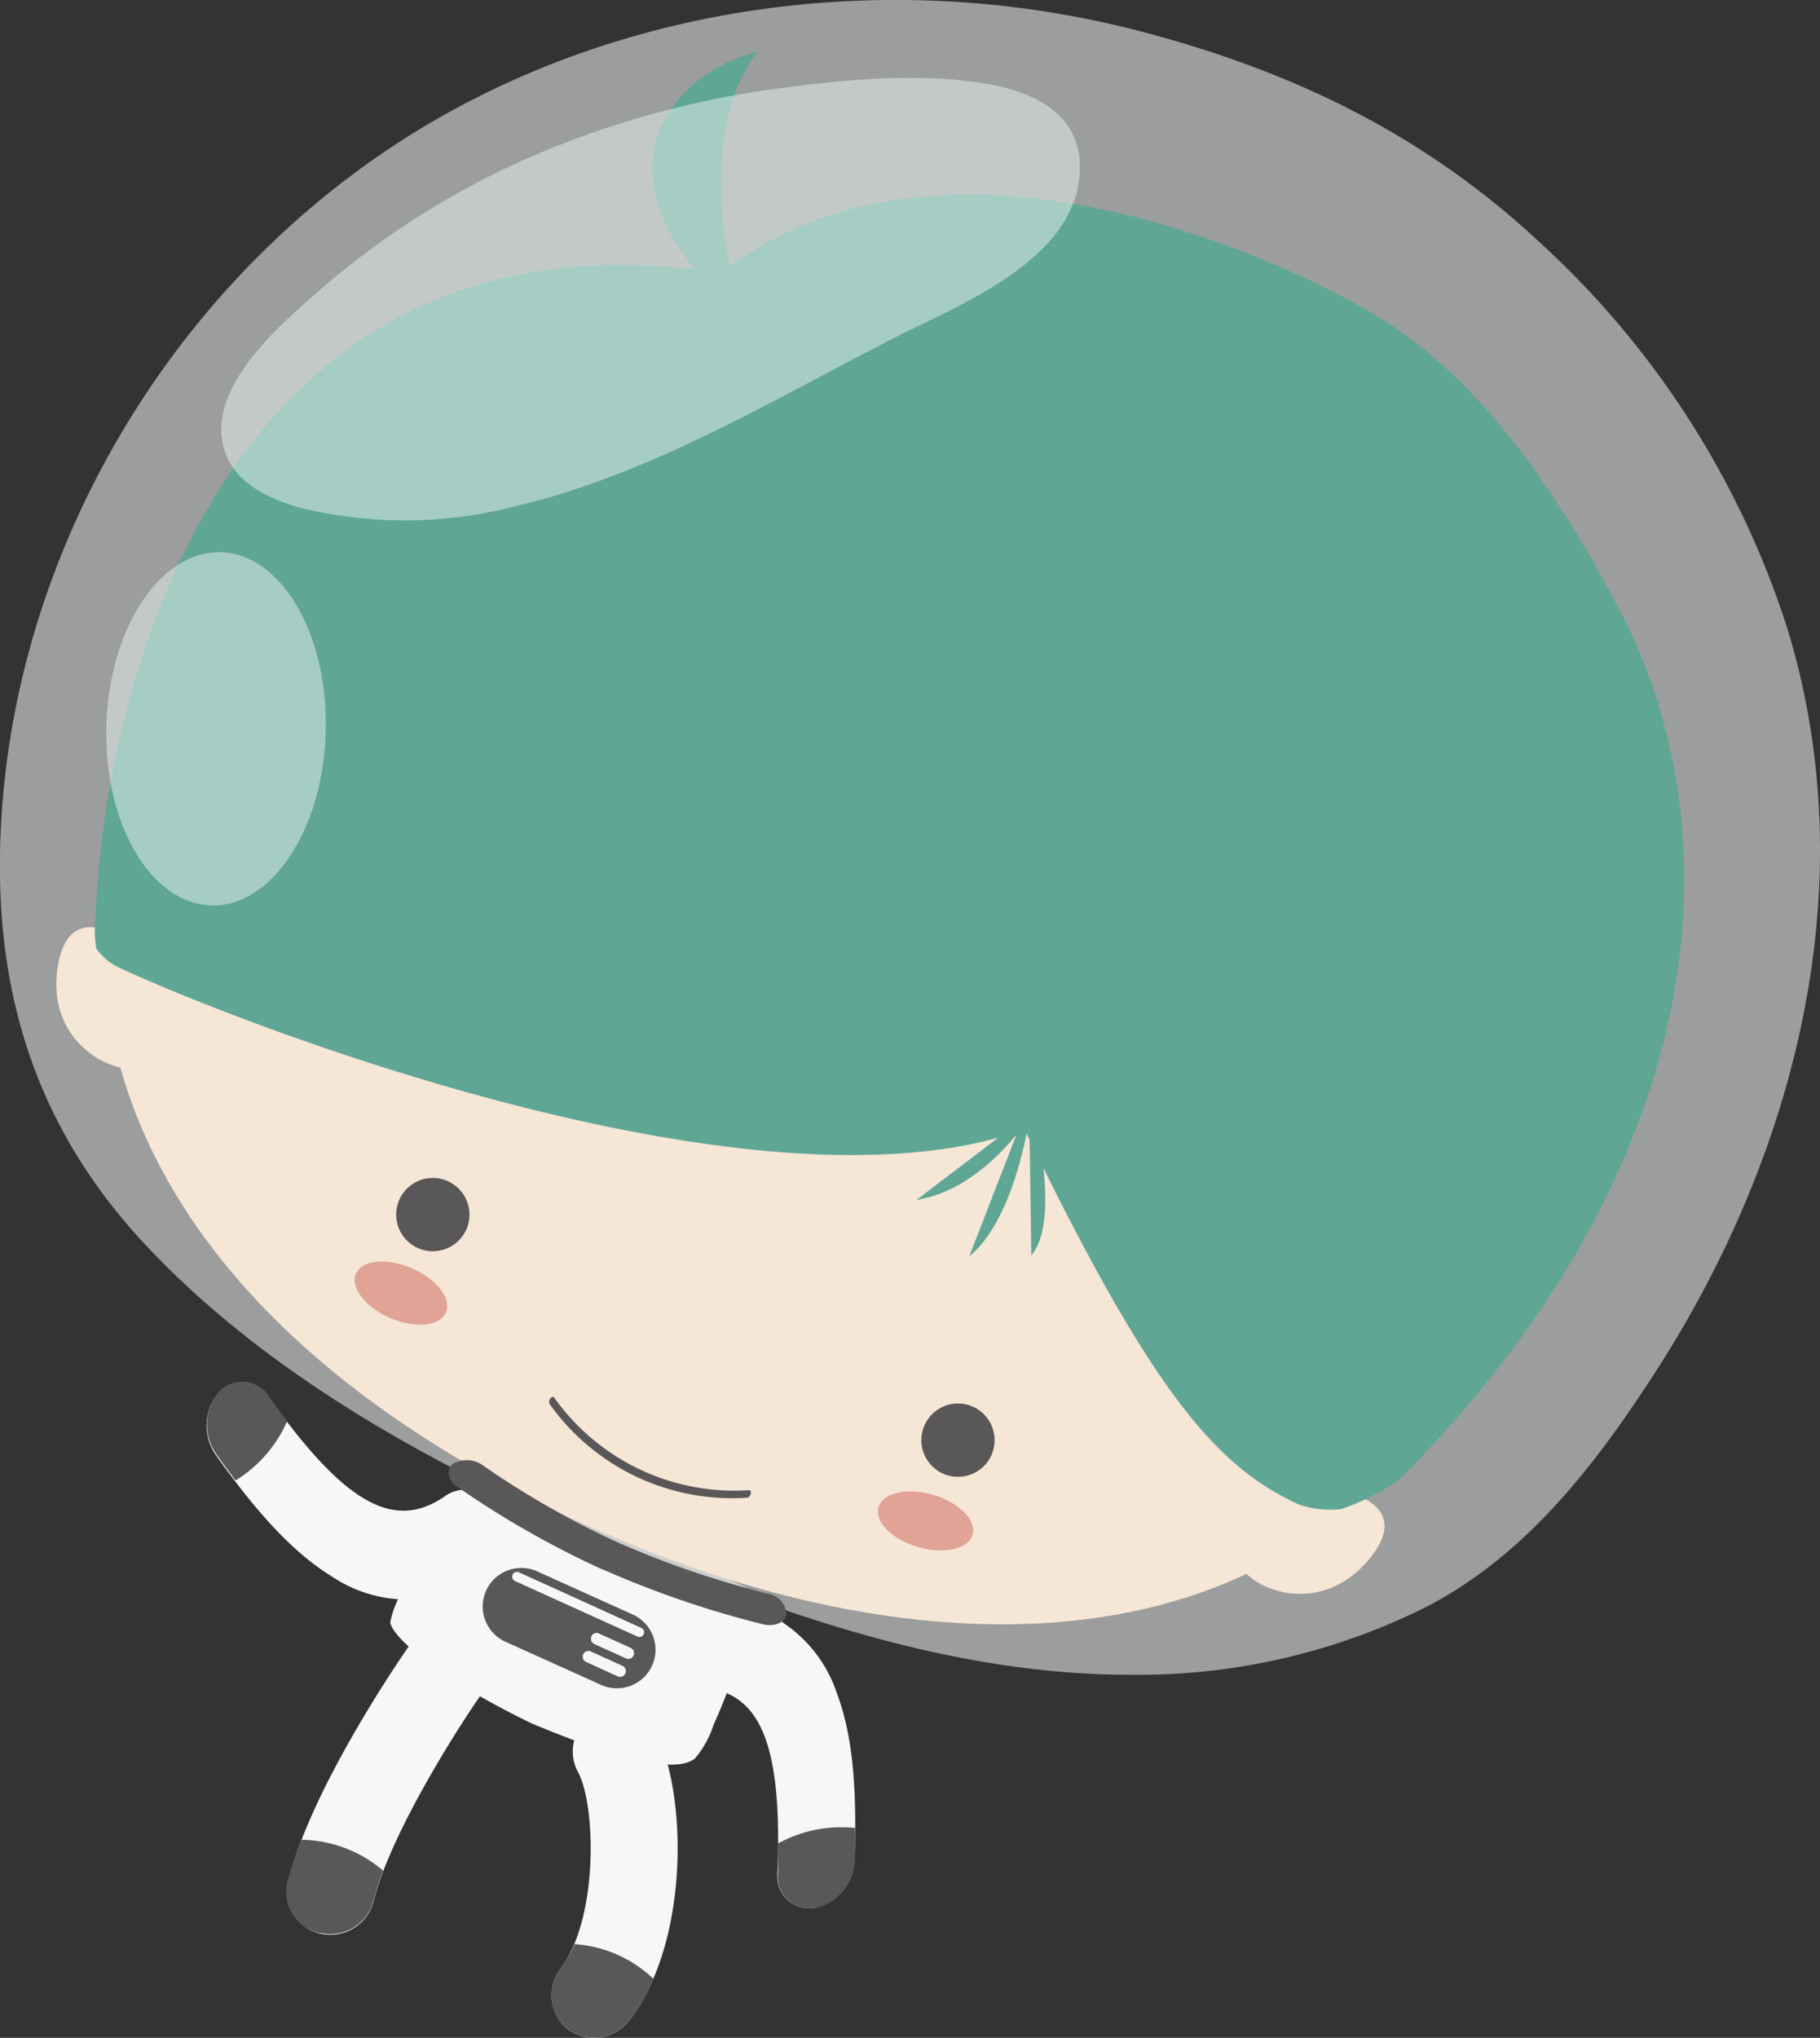 <svg xmlns="http://www.w3.org/2000/svg" viewBox="0 0 126.69 141.78"><rect x="0" y="0" width="126.69" height="141.78" fill="#333333" stroke="none"/><defs><style>.cls-1{fill:#f7f7f7;}.cls-2{fill:#595758;}.cls-3{fill:#bfc0c0;opacity:0.75;}.cls-3,.cls-6{isolation:isolate;}.cls-4{fill:#f5e6d6;}.cls-5{fill:#60a695;}.cls-6{fill:#e4f2ee;opacity:0.52;}.cls-7{fill:#e0a396;}</style></defs><title>组 1658 (2)</title><g id="圖層_2" data-name="圖層 2"><g id="圖層_5" data-name="圖層 5"><g id="组_1658" data-name="组 1658"><g id="组_1602" data-name="组 1602"><g id="组_1581" data-name="组 1581"><path id="Path_3306" data-name="Path 3306" class="cls-1" d="M20.15,132.61a3.07,3.07,0,0,1-.09-1.7c1.6-6.5,7.92-15.76,9-17.2a3.1,3.1,0,0,1,4.27-.63A3,3,0,0,1,34,117.2h0l-.06.07c-1.28,1.67-6.72,10-7.94,15a3.1,3.1,0,0,1-3.68,2.26,3,3,0,0,1-2.15-1.88Z"/><path id="Path_3307" data-name="Path 3307" class="cls-1" d="M20.15,132.61a3.07,3.07,0,0,1-.09-1.7c1.6-6.5,7.92-15.76,9-17.2a3.1,3.1,0,0,1,4.27-.63A3,3,0,0,1,34,117.2h0l-.06.07c-1.28,1.67-6.72,10-7.94,15a3.1,3.1,0,0,1-3.68,2.26,3,3,0,0,1-2.15-1.88Z"/><path id="Path_3308" data-name="Path 3308" class="cls-2" d="M22.31,134.49A3.1,3.1,0,0,0,26,132.23a17.36,17.36,0,0,1,.67-2.08A8.93,8.93,0,0,0,21,128a24.87,24.87,0,0,0-1,2.92,3.08,3.08,0,0,0,.09,1.7,3,3,0,0,0,2.16,1.87Z"/><path id="Path_3309" data-name="Path 3309" class="cls-1" d="M54.52,112.87a9.51,9.51,0,0,0-4.81-1.35,3.42,3.42,0,0,0-3.2,2.84A2.32,2.32,0,0,0,48,117.28a1.84,1.84,0,0,0,.52.1c4.37.16,5.94,3.77,5.6,12.88a2.23,2.23,0,0,0,1.93,2.49,2.29,2.29,0,0,0,.64,0,3.57,3.57,0,0,0,2.79-3.33c.2-5.26-.18-8.85-1.23-11.63a9.49,9.49,0,0,0-3.77-4.91Z"/><path id="Path_3310" data-name="Path 3310" class="cls-2" d="M56.72,132.74a2.22,2.22,0,0,1-2.56-1.82,2.09,2.09,0,0,1,0-.66c0-.71,0-1.38,0-2a9.09,9.09,0,0,1,5.36-1.08c0,.72,0,1.47,0,2.26a3.57,3.57,0,0,1-2.79,3.33Z"/><path id="Path_3311" data-name="Path 3311" class="cls-1" d="M29.1,111.25a9.55,9.55,0,0,0,4.63-1.86,3.43,3.43,0,0,0,.8-4.2,2.32,2.32,0,0,0-3-1.39,2.16,2.16,0,0,0-.48.24c-3.56,2.54-7,.64-12.3-6.79a2.23,2.23,0,0,0-3-.8h0a2.74,2.74,0,0,0-.5.4A3.59,3.59,0,0,0,15,101.2c3.05,4.29,5.54,6.9,8.07,8.46a9.44,9.44,0,0,0,6,1.6Z"/><path id="Path_3312" data-name="Path 3312" class="cls-2" d="M15.24,96.84a2.22,2.22,0,0,1,3.14-.11,2.24,2.24,0,0,1,.41.51c.41.58.81,1.12,1.2,1.63A9.13,9.13,0,0,1,16.4,103c-.44-.57-.88-1.18-1.34-1.82a3.57,3.57,0,0,1,.18-4.34Z"/><path id="Path_3313" data-name="Path 3313" class="cls-1" d="M38.57,139.83A3,3,0,0,1,39,137c2.69-3.53,2.48-11.47,1.23-13.72a3,3,0,0,1,1.21-4.06h0a3,3,0,0,1,4.12,1.15c2.26,4.09,2.53,14.6-1.74,20.19a3.1,3.1,0,0,1-4.26.64A2.89,2.89,0,0,1,38.57,139.83Z"/><path id="Path_3314" data-name="Path 3314" class="cls-2" d="M39,137a3,3,0,0,0-.44,2.83,2.93,2.93,0,0,0,1,1.36,3.11,3.11,0,0,0,4.27-.64,13.69,13.69,0,0,0,1.65-2.88A8.82,8.82,0,0,0,40,135.26,8.07,8.07,0,0,1,39,137Z"/><path id="Path_3315" data-name="Path 3315" class="cls-1" d="M49.29,106.78l-9.39,2.53-4.39-8.91Z"/><path id="Path_3324" data-name="Path 3324" class="cls-1" d="M49.67,120v0c2.91-6.37,2.32-9.53,2.32-9.53L33.83,102a97.85,97.85,0,0,0-5.64,8.36.88.88,0,0,0-.09.2,6.78,6.78,0,0,0-.93,2.28c0,.89,3.08,3.8,9.85,7.07,6.54,2.73,10.06,3.42,11.35,2.44A6.85,6.85,0,0,0,49.67,120Z"/><path id="Rectangle_318" data-name="Rectangle 318" class="cls-2" d="M37.4,109.33l6.65,3a2.69,2.69,0,0,1,1.34,3.56h0a2.69,2.69,0,0,1-3.56,1.33l-6.65-3a2.69,2.69,0,0,1-1.34-3.56h0a2.69,2.69,0,0,1,3.56-1.33Z"/><path id="Rectangle_319" data-name="Rectangle 319" class="cls-1" d="M41.7,113.65l2.2,1a.4.4,0,0,1,.2.53h0a.4.4,0,0,1-.53.2h0l-2.2-1a.4.4,0,0,1-.2-.53h0a.39.39,0,0,1,.53-.2Z"/><path id="Rectangle_320" data-name="Rectangle 320" class="cls-1" d="M41.13,114.9l2.2,1a.4.4,0,0,1,.2.53h0a.4.4,0,0,1-.53.2h0l-2.2-1a.4.4,0,0,1-.2-.53h0a.4.4,0,0,1,.53-.2Z"/><path id="Rectangle_321" data-name="Rectangle 321" class="cls-1" d="M36.12,109.39l8.52,3.87a.32.32,0,0,1,.16.44h0a.32.32,0,0,1-.43.16L35.85,110a.34.34,0,0,1-.17-.44h0a.32.32,0,0,1,.44-.16Z"/><path id="Path_3006" data-name="Path 3006" class="cls-3" d="M38.58,105.58c3.59,1.63,7.2,3.12,10.76,4.5,9.39,3.65,19.27,6.44,29.35,6.44a44.78,44.78,0,0,0,20.55-4.7c6.94-3.58,11.74-9.79,15.92-16.25,9.89-15.26,14.67-34,9.29-51.74A61.9,61.9,0,0,0,107.33,17c-8-7.5-17-11.89-27.44-14.69C63.88-2,46.18-.32,31.56,7.64,12.87,17.81.34,38.16,0,59.46c-.17,10.65,3,19.7,10.44,27.48C18.12,95,28.23,100.88,38.58,105.58Z"/><path id="Path_3008" data-name="Path 3008" class="cls-4" d="M8.92,65.61S4.77,62.21,4,67.36,7.89,75,10.13,74.23s-1.21-8.62-1.21-8.62"/><path id="Path_3009" data-name="Path 3009" class="cls-4" d="M93.33,103.7s5.3.87,1.92,4.85-8.26,2.13-9.19,0,7.27-4.8,7.27-4.8"/><path id="Path_3010" data-name="Path 3010" class="cls-4" d="M103.71,90.17c-9.28,25.46-36.52,27.85-62.9,15.94C14.2,94.1-.32,73.49,11,48.35c9.7-21.5,38.31-29.56,63.9-18S111.78,68,103.71,90.18"/><path id="Path_3011" data-name="Path 3011" class="cls-5" d="M51.63,21.89s-3.86-11.62,1.08-18.3c-7,1.84-11.65,9.66-1.08,18.3"/><path id="Path_3012" data-name="Path 3012" class="cls-5" d="M93.3,105a6.87,6.87,0,0,1-2.88-.32c-5.41-2.52-9.89-7-19.1-26.11C52.51,85.38,15.81,70.84,8.38,67.36A3.93,3.93,0,0,1,6.71,66,7.49,7.49,0,0,1,6.63,64c.76-18.78,10.43-50.13,43.55-45,15-11.72,37.51-1.28,42.27,1.13s11.82,6.16,20.28,22.3C121,58.16,119,81.31,97.35,103a16.94,16.94,0,0,1-4,2"/><path id="Path_3013" data-name="Path 3013" class="cls-5" d="M67.47,87.41c3.66-3,4.46-11.49,4.46-11.49"/><path id="Path_3014" data-name="Path 3014" class="cls-5" d="M72,77.24s-3.31,5.5-8.2,6.24"/><path id="Path_3015" data-name="Path 3015" class="cls-5" d="M71.62,75.78s2.45,9,.17,11.54"/><path id="Path_3057" data-name="Path 3057" class="cls-2" d="M32.44,85.58a2.55,2.55,0,1,1-1.24-3.39h0a2.56,2.56,0,0,1,1.25,3.38h0"/><path id="Path_3058" data-name="Path 3058" class="cls-2" d="M69,101.27a2.55,2.55,0,1,1-1.25-3.39A2.56,2.56,0,0,1,69,101.27h0"/><path id="Path_3059" data-name="Path 3059" class="cls-2" d="M38.25,97.67A15.58,15.58,0,0,0,52,104.2c.25,0,.39-.54.13-.52a15.39,15.39,0,0,1-13.55-6.44c-.16-.2-.47.23-.31.43"/><path id="Path_3019" data-name="Path 3019" class="cls-6" d="M39.83,9.75A65,65,0,0,1,54.41,6.12c4.7-.61,9.67-1.08,14.37-.27,3.52.61,6.72,2.33,6.37,6.38-.51,5.79-7.92,8.8-12.35,11C54,27.68,45.42,33,35.72,35.26a30.54,30.54,0,0,1-14.84.06c-2.14-.59-4.42-1.69-5.18-3.77-1.61-4.4,3.75-8.9,6.58-11.39A57.37,57.37,0,0,1,39.83,9.75Z"/><ellipse id="Ellipse_144" data-name="Ellipse 144" class="cls-6" cx="15.04" cy="50.71" rx="12.29" ry="7.64" transform="translate(-36.06 64.37) rotate(-88.45)"/><path id="Path_3325" data-name="Path 3325" class="cls-2" d="M41.88,109.17a65.22,65.22,0,0,1-10.08-5.75c-.66-.49-.77-1.2-.24-1.59a1.94,1.94,0,0,1,2.15.19A61.3,61.3,0,0,0,43,107.31a65.24,65.24,0,0,0,10.33,3.54,1.6,1.6,0,0,1,1.42,1.42c-.06.6-.8.93-1.63.74a68.59,68.59,0,0,1-11.23-3.85Z"/></g></g><ellipse id="椭圆_146-2" data-name="椭圆 146-2" class="cls-7" cx="64.42" cy="105.82" rx="1.89" ry="3.41" transform="translate(-55.21 137.99) rotate(-73.72)"/><ellipse id="椭圆_147-2" data-name="椭圆 147-2" class="cls-7" cx="27.91" cy="89.96" rx="1.89" ry="3.41" transform="translate(-65.76 80.08) rotate(-66.74)"/></g></g></g></svg>